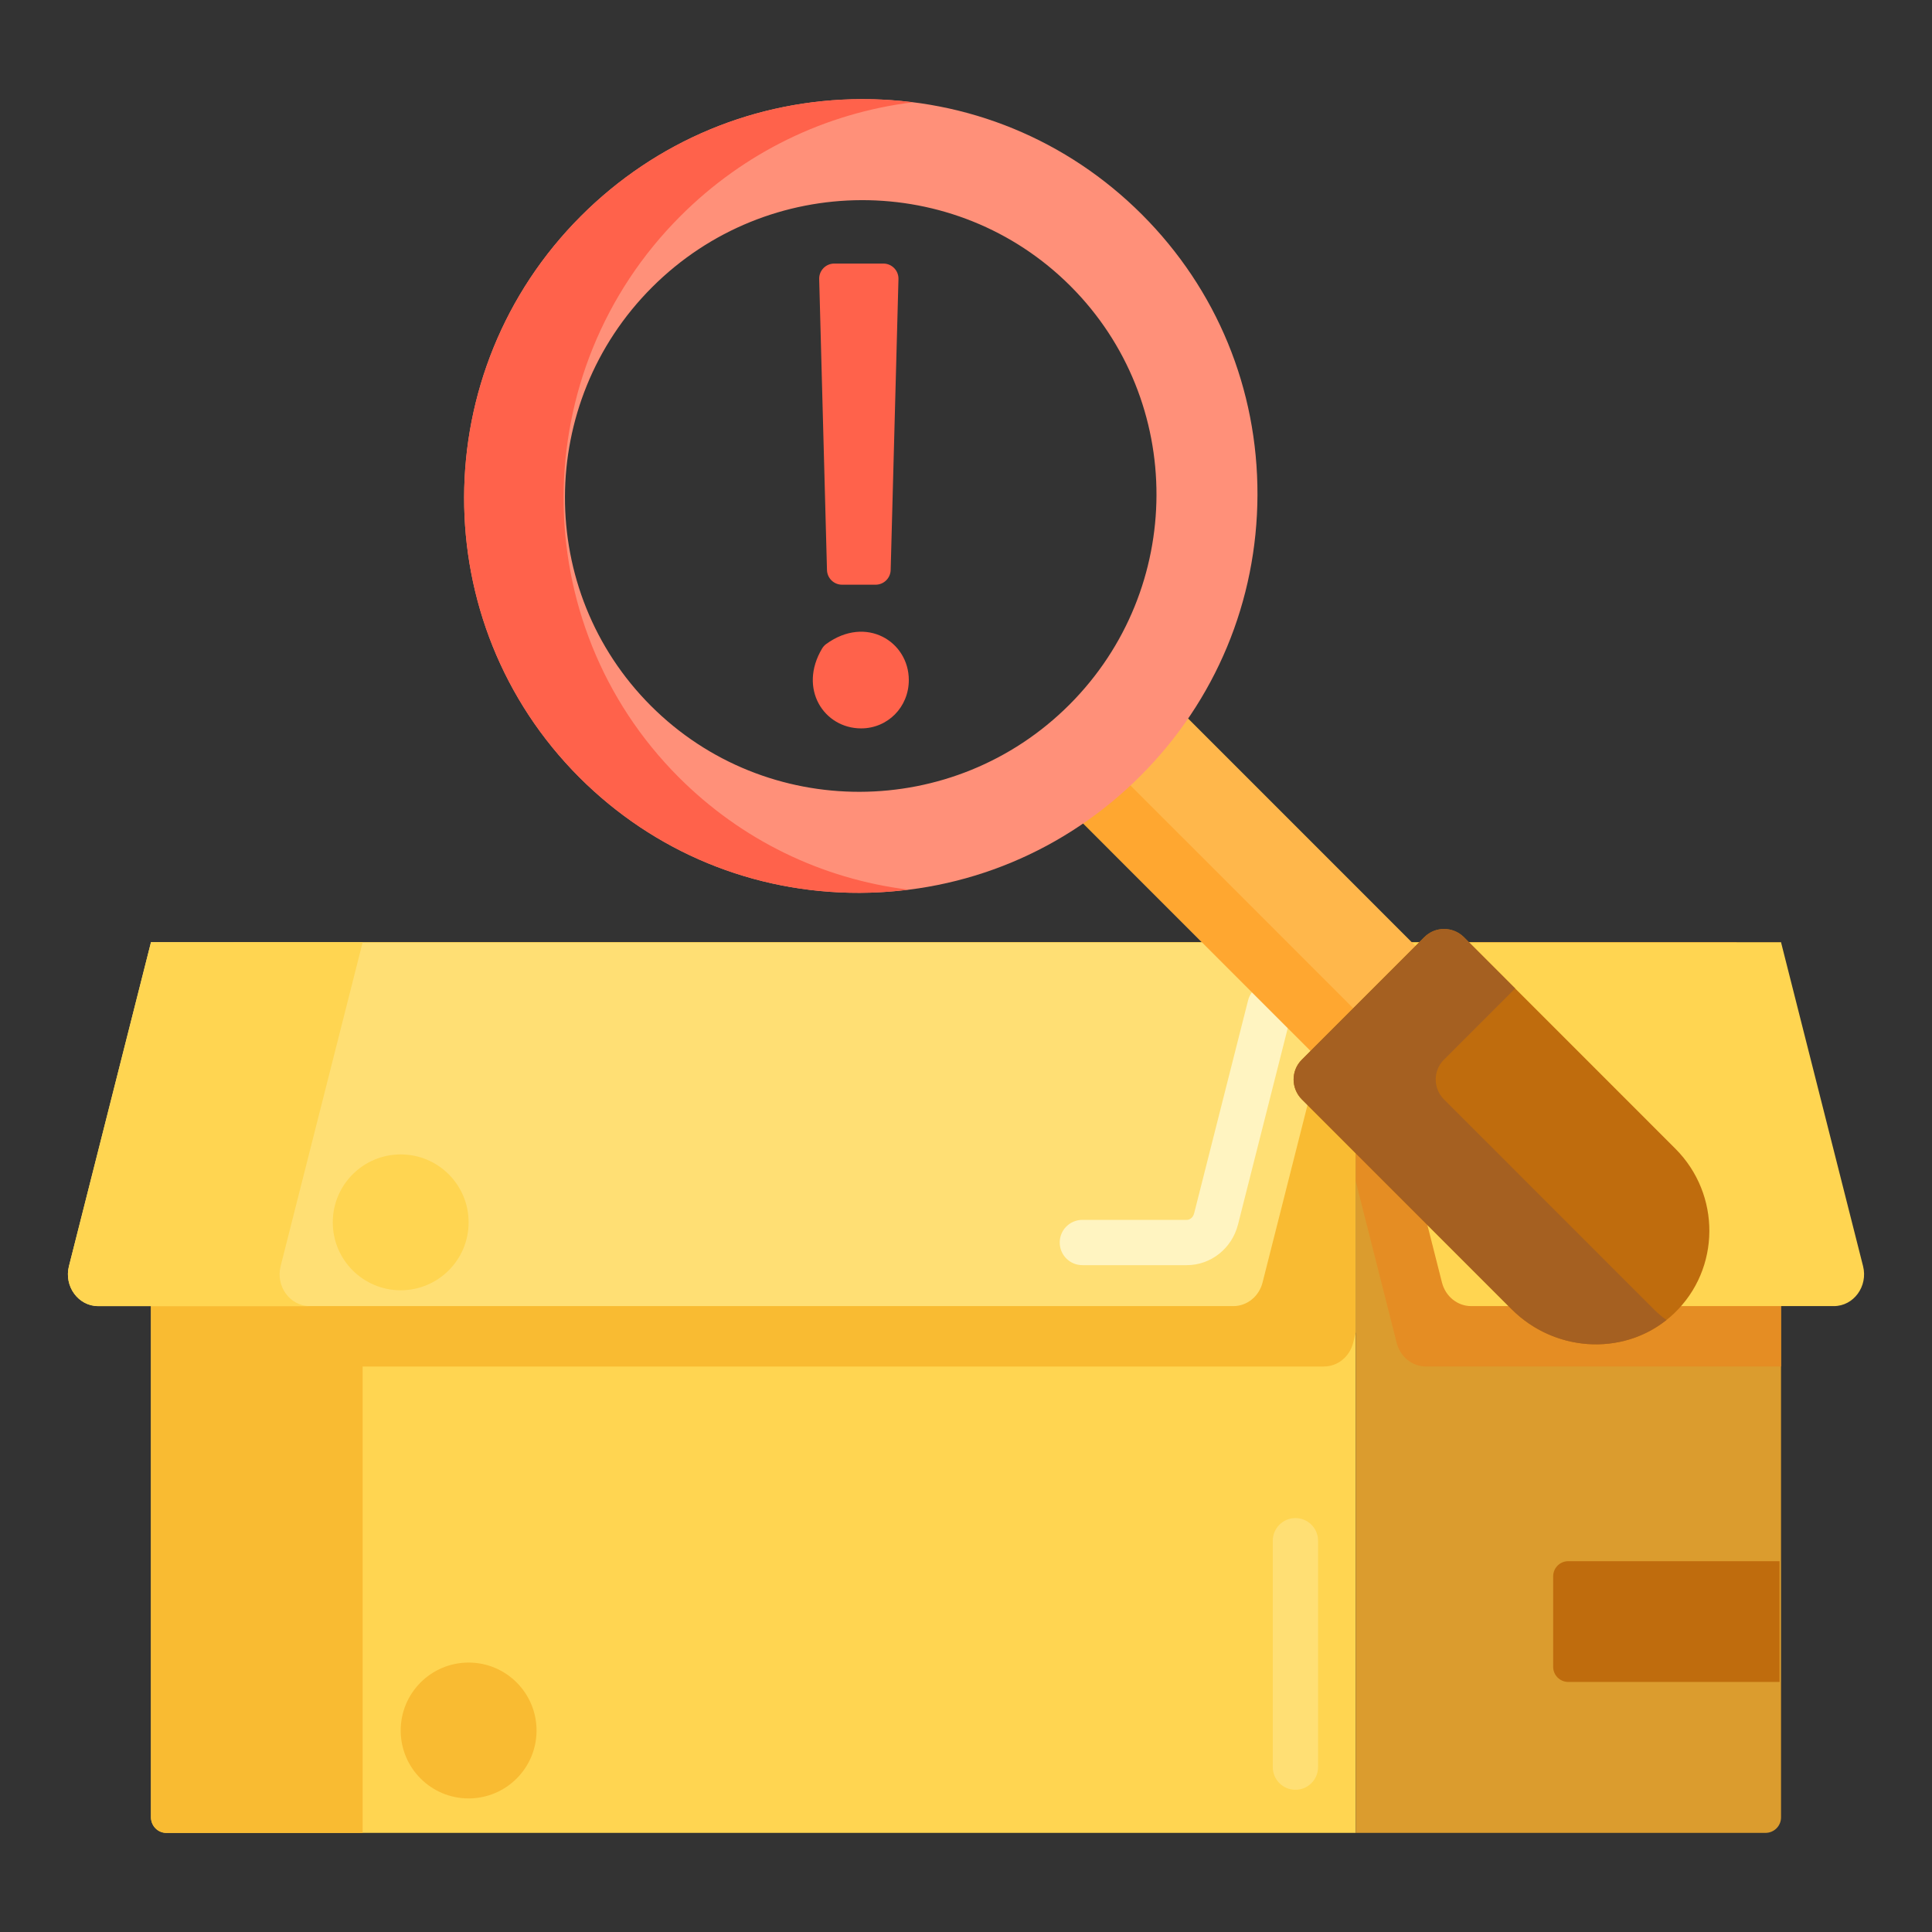 <?xml version="1.0" encoding="utf-8"?>
<!-- Generator: Adobe Illustrator 22.1.0, SVG Export Plug-In . SVG Version: 6.00 Build 0)  -->
<svg xmlns="http://www.w3.org/2000/svg" xmlns:xlink="http://www.w3.org/1999/xlink" version="1.1" id="Layer_1" x="0px" y="0px" viewBox="0 0 256 256" style="enable-background:new 0 0 256 256;" xml:space="preserve" width="512" height="512">
<rect x="0" y="0" width="256" height="256" fill="#333333" stroke="none"/>
<style type="text/css">
	.st0{fill:#FFA730;}
	.st1{fill:#E58D23;}
	.st2{fill:#FFB74B;}
	.st3{fill:#BF6C0D;}
	.st4{fill:#A56021;}
	.st5{fill:#CCC033;}
	.st6{fill:#99AF17;}
	.st7{fill:#EACF32;}
	.st8{fill:#FCDA4F;}
	.st9{fill:#FFDF74;}
	.st10{fill:#FCE575;}
	.st11{fill:#FFD551;}
	.st12{fill:#FFC34C;}
	.st13{fill:#F9BB32;}
	.st14{fill:#FFF4C1;}
	.st15{fill:#DB9C2E;}
	.st16{fill:#8C4C17;}
	.st17{fill:#FF624B;}
	.st18{fill:#FF4B34;}
	.st19{fill:#FF9079;}
	.st20{fill:#FFD59A;}
	.st21{fill:#FFEACF;}
	.st22{fill:#FCF9DE;}
</style>
<g>
	<g>
		<g>
			<g>
				<path class="st17" d="M114.105,96.515c-4.918,0-8.361-5.249-5.169-10.589c0.137-0.229,0.326-0.436,0.542-0.593      c5.29-3.843,10.944-0.328,10.944,4.776C120.422,93.708,117.614,96.515,114.105,96.515z M110.544,34.924h6.508      c1.126,0,2.029,0.928,1.999,2.054l-1.033,38.553c-0.029,1.083-0.916,1.946-1.999,1.946h-4.441c-1.084,0-1.97-0.863-1.999-1.946      l-1.033-38.553C108.515,35.852,109.419,34.924,110.544,34.924z"/>
			</g>
		</g>
	</g>
	<g>
		<g>
			<path class="st11" d="M179.651,242.866H22.058c-1.135,0-2.055-0.92-2.055-2.055V124.866h159.647V242.866z"/>
		</g>
	</g>
	<g>
		<g>
			<path class="st9" d="M171.65,237.154c-1.657,0-3-1.343-3-3v-30c0-1.657,1.343-3,3-3s3,1.343,3,3v30     C174.65,235.811,173.307,237.154,171.65,237.154z"/>
		</g>
	</g>
	<g>
		<g>
			<path class="st13" d="M20.003,124.866v115.893c0,1.164,0.897,2.107,2.003,2.107h26.044v-118H20.003z"/>
		</g>
	</g>
	<g>
		<g>
			<path class="st15" d="M233.942,242.866h-54.291v-118h56.346v115.945C235.997,241.946,235.077,242.866,233.942,242.866z"/>
		</g>
	</g>
	<g>
		<g>
			<path class="st9" d="M157.266,167.639h-13.847c-1.657,0-3-1.343-3-3s1.343-3,3-3h13.847c0.438,0,0.834-0.356,0.963-0.866     l7.146-28.215c0.407-1.607,2.037-2.578,3.645-2.171c1.606,0.407,2.578,2.039,2.171,3.645l-7.146,28.214     C163.241,165.421,160.453,167.639,157.266,167.639z"/>
		</g>
	</g>
	<g>
		<g>
			<circle class="st13" cx="62.094" cy="229.3" r="9"/>
		</g>
	</g>
	<g>
		<g>
			<path class="st3" d="M235.803,222.866h-28c-1.105,0-2-0.895-2-2v-12c0-1.105,0.895-2,2-2h28V222.866z"/>
		</g>
	</g>
	<g>
		<g>
			<path class="st13" d="M31,124.866v8h1.003l-10.866,42.902c-0.677,2.675,1.24,5.299,3.872,5.299h77.427h72.988     c1.816,0,3.404-1.284,3.872-3.13l0.355-1.401v-43.671v-8H31z"/>
		</g>
	</g>
	<g>
		<g>
			<path class="st1" d="M230.105,124.866h-50.454v8v0.428v23.261l5.416,21.382c0.468,1.845,2.056,3.13,3.872,3.13h47.059v-24.512     l-5.891-23.261V124.866z"/>
		</g>
	</g>
	<g>
		<g>
			<path class="st11" d="M179.651,124.866l11.416,45.071c0.467,1.845,2.056,3.129,3.872,3.129h48.053     c2.632,0,4.549-2.624,3.872-5.299l-10.866-42.902H179.651z"/>
		</g>
	</g>
	<g>
		<g>
			<path class="st9" d="M178.711,124.866l-11.416,45.071c-0.467,1.845-2.056,3.129-3.872,3.129H90.436H13.009     c-2.632,0-4.549-2.624-3.872-5.299l10.866-42.902H178.711z"/>
		</g>
	</g>
	<g>
		<g>
			<path class="st11" d="M37.185,167.768l10.866-42.902H20.003L9.137,167.768c-0.678,2.675,1.24,5.299,3.872,5.299h28.048     C38.425,173.067,36.507,170.443,37.185,167.768z"/>
		</g>
	</g>
	<g>
		<g>
			<circle class="st11" cx="53.094" cy="161.967" r="9"/>
		</g>
	</g>
	<g>
		<g>
			<path class="st14" d="M157.266,167.639h-13.847c-1.657,0-3-1.343-3-3s1.343-3,3-3h13.847c0.438,0,0.834-0.356,0.963-0.866     l7.146-28.215c0.407-1.607,2.037-2.578,3.645-2.171c1.606,0.407,2.578,2.039,2.171,3.645l-7.146,28.214     C163.241,165.421,160.453,167.639,157.266,167.639z"/>
		</g>
	</g>
	<g>
		<g>
			<path class="st2" d="M218.693,170.038l-0.349,0.35c-3.742,3.743-9.792,3.759-13.513,0.037l-68.666-68.682l13.9-13.903     l68.666,68.682C222.451,160.244,222.434,166.296,218.693,170.038z"/>
		</g>
	</g>
	<g>
		<g>
			<path class="st0" d="M216.127,170.425l-68.666-68.682l8.251-8.253l-5.649-5.65l-13.899,13.902l68.666,68.682     c3.368,3.369,8.637,3.664,12.382,0.918C216.835,171.065,216.469,170.766,216.127,170.425z"/>
		</g>
	</g>
	<g>
		<g>
			<path class="st3" d="M172.508,145.679l27.801,27.808c5.915,5.916,15.51,6.275,21.513,0.55c6.184-5.898,6.23-15.772,0.171-21.832     l-28.005-28.011c-1.456-1.457-3.807-1.466-5.251-0.022l-16.252,16.256C171.042,141.871,171.052,144.223,172.508,145.679z"/>
		</g>
	</g>
	<g>
		<g>
			<path class="st19" d="M151.324,28.435c-9.903-9.905-23.09-15.339-37.133-15.301c-14.043,0.038-27.26,5.544-37.217,15.503     c-20.554,20.559-20.645,53.92-0.202,74.367c9.903,9.905,23.09,15.339,37.133,15.301c14.043-0.038,27.26-5.544,37.216-15.503     c9.957-9.959,15.461-23.18,15.5-37.225C166.66,51.531,161.227,38.34,151.324,28.435z M141.699,93.376     c-15.329,15.333-40.204,15.4-55.45,0.151c-15.246-15.25-15.179-40.131,0.151-55.463s40.204-15.4,55.45-0.151     C157.096,53.162,157.028,78.043,141.699,93.376z"/>
		</g>
	</g>
	<g>
		<g>
			<g>
				<path class="st17" d="M89.953,103.004c-20.442-20.448-20.352-53.809,0.202-74.367c8.416-8.418,19.166-13.639,30.771-15.081      c-2.217-0.276-4.463-0.428-6.735-0.422c-14.043,0.038-27.26,5.544-37.217,15.503c-20.554,20.559-20.645,53.92-0.202,74.367      c9.903,9.905,23.09,15.339,37.133,15.301c2.172-0.006,4.322-0.158,6.445-0.422C108.866,116.453,98.254,111.307,89.953,103.004z"/>
			</g>
		</g>
	</g>
	<g>
		<g>
			<path class="st4" d="M219.139,173.487l-27.801-27.808c-1.456-1.456-1.466-3.808-0.022-5.252l9.452-9.454l-6.778-6.78     c-1.456-1.456-3.807-1.466-5.251-0.022l-16.252,16.256c-1.444,1.444-1.434,3.796,0.022,5.252l27.801,27.808     c5.591,5.592,14.467,6.211,20.493,1.426C220.226,174.476,219.664,174.012,219.139,173.487z"/>
		</g>
	</g>
</g>
</svg>
